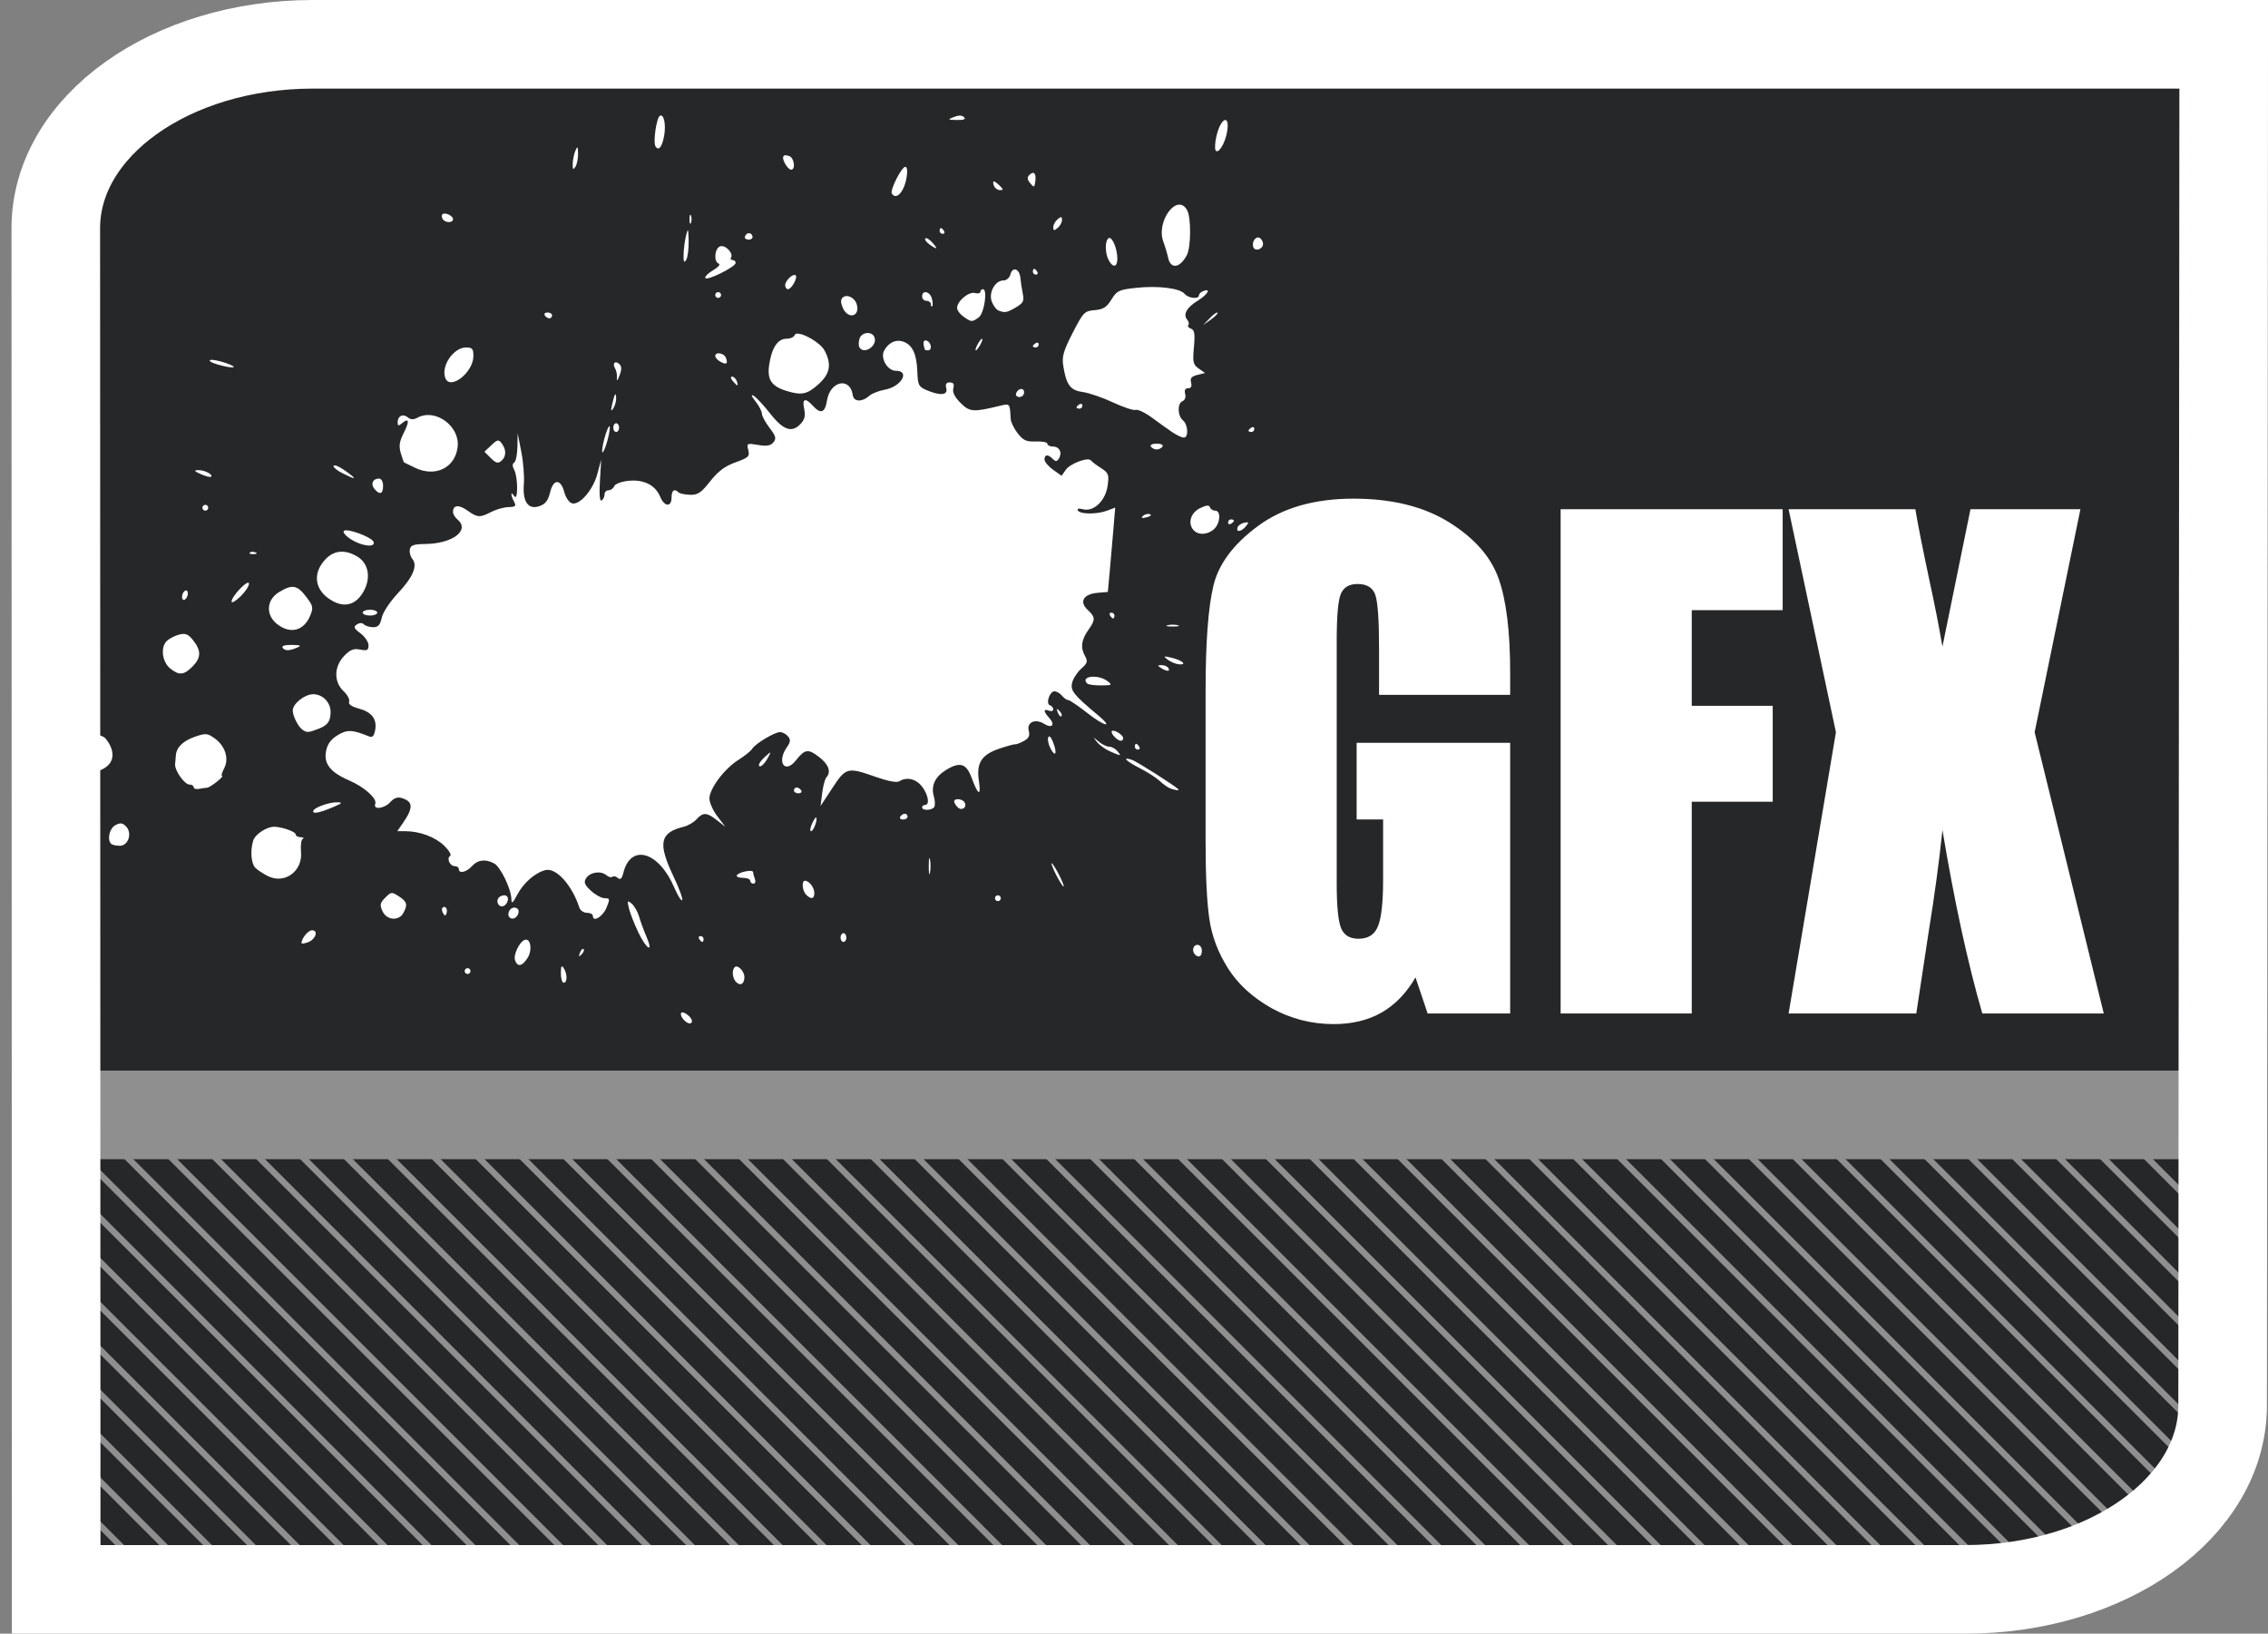 <?xml version="1.0" encoding="UTF-8" standalone="no"?>
<!-- Created with Inkscape (http://www.inkscape.org/) -->
<svg
   xmlns:dc="http://purl.org/dc/elements/1.1/"
   xmlns:cc="http://web.resource.org/cc/"
   xmlns:rdf="http://www.w3.org/1999/02/22-rdf-syntax-ns#"
   xmlns:svg="http://www.w3.org/2000/svg"
   xmlns="http://www.w3.org/2000/svg"
   xmlns:xlink="http://www.w3.org/1999/xlink"
   xmlns:sodipodi="http://sodipodi.sourceforge.net/DTD/sodipodi-0.dtd"
   xmlns:inkscape="http://www.inkscape.org/namespaces/inkscape"
   width="256.02"
   height="184.398"
   id="svg2"
   sodipodi:version="0.32"
   inkscape:version="0.45.1"
   sodipodi:docbase="/home/christof/Grafiken/SVGs"
   sodipodi:docname="brit_icon_folder_GFX.svg"
   inkscape:output_extension="org.inkscape.output.svg.inkscape"
   version="1.0">
  <rect width="100%" height="100%" fill="#808080" stroke="none"/>
  <defs
     id="defs4">
    <linearGradient
       id="linearGradient15107">
      <stop
         style="stop-color:#ffffff;stop-opacity:1;"
         offset="0"
         id="stop15109" />
      <stop
         style="stop-color:#e2e2e2;stop-opacity:1;"
         offset="1"
         id="stop15111" />
    </linearGradient>
    <linearGradient
       y2="26.023"
       x2="18.475"
       y1="4.746"
       x1="11.573"
       gradientTransform="matrix(4.425,0,0,4.67,315.575,459.963)"
       gradientUnits="userSpaceOnUse"
       id="linearGradient27486"
       xlink:href="#linearGradient15107"
       inkscape:collect="always" />
    <radialGradient
       cx="64.552"
       cy="14.165"
       r="52.242"
       fx="64.552"
       fy="14.165"
       id="XMLID_67_"
       gradientUnits="userSpaceOnUse">
      <stop
         style="stop-color:#0f80bc;stop-opacity:1"
         offset="0"
         id="stop85" />
      <stop
         style="stop-color:#0a5f9e;stop-opacity:1"
         offset="0.338"
         id="stop87" />
      <stop
         style="stop-color:#00145a;stop-opacity:1"
         offset="1"
         id="stop89" />
    </radialGradient>
    <clipPath
       clipPathUnits="userSpaceOnUse"
       id="clipoutline1">
      <path
         id="outline1"
         d="M 54.1,12.5 L 12.9,54.7 C -2.7,70.3 23,69 32.3,74.9 C 36.6,77.7 18.5,81.3 22.2,85 C 25.8,88.7 43.9,92.1 47.5,95.7 C 51.1,99.4 40.2,103.3 43.8,107 C 47.3,110.7 55.7,107.2 57.2,115.6 C 58.3,121.8 72.6,118.7 79,113.4 C 83,110 72.1,110 75.7,106.3 C 84.7,97.2 92.7,102.2 96,93.8 C 97.8,89.3 82.4,86.1 86.5,83.2 C 96.3,76.3 132.3,72.8 115.7,56.2 L 73,12.5 C 67.7,7.5 59,7.5 54.1,12.5 z M 44.2,77.2 C 45.1,77.2 75,81.2 63.5,84.3 C 59.1,85.5 38.9,77.2 44.2,77.2 z M 101.4,93.8 C 101.4,95.9 117.7,97.1 116.8,93.3 C 115.5,86.9 103.2,87.4 101.4,93.8 z M 31.9,104.9 C 35.6,108.1 41.2,104.2 43,99.7 C 39.4,95 26.1,100 31.9,104.9 z M 99.4,98.2 C 94.8,102.4 100.2,106.8 104.7,103.9 C 105.9,103.1 104.6,99.2 99.4,98.2 z " />
    </clipPath>
    <pattern
       inkscape:collect="always"
       xlink:href="#pattern7096"
       id="pattern7103"
       patternTransform="matrix(0.981,0.195,-0.195,0.981,88.853,564.986)" />
    <pattern
       patternUnits="userSpaceOnUse"
       width="52.644"
       height="52.644"
       patternTransform="translate(265.423,627.977)"
       id="pattern7044">
      <path
         id="path6068"
         d="M 0.5,0.5 L 52.144,52.144"
         style="fill:none;fill-rule:evenodd;stroke:#e04613;stroke-width:1px;stroke-linecap:butt;stroke-linejoin:miter;stroke-opacity:1" />
    </pattern>
    <pattern
       patternUnits="userSpaceOnUse"
       width="52.644"
       height="52.644"
       patternTransform="translate(265.691,628.691)"
       id="pattern7053">
      <path
         id="path7051"
         d="M 0.5,0.5 L 52.144,52.144"
         style="fill:none;fill-rule:evenodd;stroke:#e04613;stroke-width:1px;stroke-linecap:butt;stroke-linejoin:miter;stroke-opacity:1" />
    </pattern>
    <pattern
       patternUnits="userSpaceOnUse"
       width="7.5"
       height="41.426"
       patternTransform="translate(198.255,601.812)"
       id="pattern7087">
      <rect
         y="1.25"
         x="1.25"
         height="38.926"
         width="5"
         id="rect7085"
         style="opacity:1;fill:#262729;fill-opacity:1;fill-rule:nonzero;stroke:#e04613;stroke-width:2.5;stroke-linejoin:miter;stroke-miterlimit:4;stroke-dasharray:none;stroke-opacity:1" />
    </pattern>
    <pattern
       patternUnits="userSpaceOnUse"
       width="7.5"
       height="213.639"
       patternTransform="translate(197.38,536.792)"
       id="pattern7096">
      <rect
         id="rect7090"
         y="0.875"
         x="0.875"
         height="211.889"
         width="5.75"
         style="fill:#262729;fill-opacity:1;stroke:#e04613;stroke-width:1.75;stroke-miterlimit:4;stroke-dasharray:none;stroke-opacity:1" />
    </pattern>
    <radialGradient
       inkscape:collect="always"
       xlink:href="#XMLID_67_"
       id="radialGradient31918"
       gradientUnits="userSpaceOnUse"
       cx="64.552"
       cy="14.165"
       fx="64.552"
       fy="14.165"
       r="52.242" />
    <radialGradient
       inkscape:collect="always"
       xlink:href="#XMLID_67_"
       id="radialGradient32255"
       gradientUnits="userSpaceOnUse"
       cx="64.552"
       cy="14.165"
       fx="64.552"
       fy="14.165"
       r="52.242" />
  </defs>
  <sodipodi:namedview
     id="base"
     pagecolor="#a2a2a2"
     bordercolor="#666666"
     borderopacity="1.0"
     inkscape:pageopacity="0.87843137"
     inkscape:pageshadow="2"
     inkscape:zoom="1.4956828"
     inkscape:cx="119.4099"
     inkscape:cy="104.08117"
     inkscape:document-units="px"
     inkscape:current-layer="layer1"
     inkscape:window-width="1680"
     inkscape:window-height="1003"
     inkscape:window-x="0"
     inkscape:window-y="47"
     showgrid="true" />
  <g
     inkscape:label="Ebene 1"
     inkscape:groupmode="layer"
     id="layer1"
     transform="translate(-258.332,-501.751)">
    <path
       style="fill:#262729;fill-opacity:1;stroke:none;stroke-width:2.4;stroke-linejoin:miter;stroke-miterlimit:4;stroke-opacity:1"
       d="M 292.607,508.488 L 508.207,508.488 L 510.207,662.629 C 510.207,674.402 496.827,683.88 480.207,683.88 L 264.607,683.88 L 262.607,529.739 C 262.607,517.966 275.987,508.488 292.607,508.488 z "
       id="rect2160"
       sodipodi:nodetypes="ccccccc" />
    <path
       style="fill:none;fill-rule:evenodd;stroke:#8f8f8f;stroke-width:10;stroke-linecap:butt;stroke-linejoin:miter;stroke-miterlimit:4;stroke-dasharray:none;stroke-opacity:1"
       d="M 263.332,627.593 L 508.535,627.593"
       id="path3134" />
    <path
       style="fill:none;fill-rule:evenodd;stroke:#8f8f8f;stroke-width:0.7;stroke-linecap:butt;stroke-linejoin:miter;stroke-miterlimit:4;stroke-dasharray:none;stroke-opacity:1"
       d="M 262.284,676.503 L 267.149,681.368"
       id="path2180"
       inkscape:tile-w="52.72286"
       inkscape:tile-h="52.72285"
       inkscape:tile-cx="241.13734"
       inkscape:tile-cy="655.35609" />
    <path
       id="use14111"
       d="M 262.639,676.858 L 267.149,681.368"
       style="fill:none;fill-rule:evenodd;stroke:#8f8f8f;stroke-width:0.7;stroke-linecap:butt;stroke-linejoin:miter;stroke-miterlimit:4;stroke-dasharray:none;stroke-opacity:1" />
    <path
       id="use14113"
       d="M 264.64,673.903 L 272.105,681.368"
       style="fill:none;fill-rule:evenodd;stroke:#8f8f8f;stroke-width:0.7;stroke-linecap:butt;stroke-linejoin:miter;stroke-miterlimit:4;stroke-dasharray:none;stroke-opacity:1" />
    <path
       id="use14115"
       d="M 263.923,668.23 L 277.061,681.367"
       style="fill:none;fill-rule:evenodd;stroke:#8f8f8f;stroke-width:0.7;stroke-linecap:butt;stroke-linejoin:miter;stroke-miterlimit:4;stroke-dasharray:none;stroke-opacity:1" />
    <path
       id="use14117"
       d="M 262.969,662.32 L 282.017,681.368"
       style="fill:none;fill-rule:evenodd;stroke:#8f8f8f;stroke-width:0.7;stroke-linecap:butt;stroke-linejoin:miter;stroke-miterlimit:4;stroke-dasharray:none;stroke-opacity:1" />
    <path
       id="use14119"
       d="M 263.316,657.711 L 286.973,681.368"
       style="fill:none;fill-rule:evenodd;stroke:#8f8f8f;stroke-width:0.7;stroke-linecap:butt;stroke-linejoin:miter;stroke-miterlimit:4;stroke-dasharray:none;stroke-opacity:1" />
    <path
       id="use14121"
       d="M 264.726,654.165 L 291.929,681.368"
       style="fill:none;fill-rule:evenodd;stroke:#8f8f8f;stroke-width:0.7;stroke-linecap:butt;stroke-linejoin:miter;stroke-miterlimit:4;stroke-dasharray:none;stroke-opacity:1" />
    <path
       id="use14123"
       d="M 264.481,648.964 L 296.884,681.368"
       style="fill:none;fill-rule:evenodd;stroke:#8f8f8f;stroke-width:0.7;stroke-linecap:butt;stroke-linejoin:miter;stroke-miterlimit:4;stroke-dasharray:none;stroke-opacity:1" />
    <path
       id="use14125"
       d="M 264.71,644.237 L 301.84,681.367"
       style="fill:none;fill-rule:evenodd;stroke:#8f8f8f;stroke-width:0.7;stroke-linecap:butt;stroke-linejoin:miter;stroke-miterlimit:4;stroke-dasharray:none;stroke-opacity:1" />
    <path
       id="use14127"
       d="M 264.111,638.682 L 306.796,681.367"
       style="fill:none;fill-rule:evenodd;stroke:#8f8f8f;stroke-width:0.7;stroke-linecap:butt;stroke-linejoin:miter;stroke-miterlimit:4;stroke-dasharray:none;stroke-opacity:1" />
    <path
       id="use14129"
       d="M 264.457,634.072 L 311.752,681.368"
       style="fill:none;fill-rule:evenodd;stroke:#8f8f8f;stroke-width:0.7;stroke-linecap:butt;stroke-linejoin:miter;stroke-miterlimit:4;stroke-dasharray:none;stroke-opacity:1" />
    <path
       id="use14131"
       d="M 264.685,629.345 L 316.708,681.368"
       style="fill:none;fill-rule:evenodd;stroke:#8f8f8f;stroke-width:0.7;stroke-linecap:butt;stroke-linejoin:miter;stroke-miterlimit:4;stroke-dasharray:none;stroke-opacity:1" />
    <path
       id="use14133"
       d="M 269.641,629.345 L 321.664,681.368"
       style="fill:none;fill-rule:evenodd;stroke:#8f8f8f;stroke-width:0.7;stroke-linecap:butt;stroke-linejoin:miter;stroke-miterlimit:4;stroke-dasharray:none;stroke-opacity:1" />
    <path
       id="use14135"
       d="M 274.597,629.345 L 326.62,681.368"
       style="fill:none;fill-rule:evenodd;stroke:#8f8f8f;stroke-width:0.7;stroke-linecap:butt;stroke-linejoin:miter;stroke-miterlimit:4;stroke-dasharray:none;stroke-opacity:1" />
    <path
       id="use14137"
       d="M 279.553,629.345 L 331.576,681.368"
       style="fill:none;fill-rule:evenodd;stroke:#8f8f8f;stroke-width:0.7;stroke-linecap:butt;stroke-linejoin:miter;stroke-miterlimit:4;stroke-dasharray:none;stroke-opacity:1" />
    <path
       id="use14139"
       d="M 284.509,629.345 L 336.532,681.368"
       style="fill:none;fill-rule:evenodd;stroke:#8f8f8f;stroke-width:0.7;stroke-linecap:butt;stroke-linejoin:miter;stroke-miterlimit:4;stroke-dasharray:none;stroke-opacity:1" />
    <path
       id="use14141"
       d="M 289.465,629.345 L 341.488,681.368"
       style="fill:none;fill-rule:evenodd;stroke:#8f8f8f;stroke-width:0.7;stroke-linecap:butt;stroke-linejoin:miter;stroke-miterlimit:4;stroke-dasharray:none;stroke-opacity:1" />
    <path
       id="use14143"
       d="M 294.421,629.345 L 346.444,681.368"
       style="fill:none;fill-rule:evenodd;stroke:#8f8f8f;stroke-width:0.7;stroke-linecap:butt;stroke-linejoin:miter;stroke-miterlimit:4;stroke-dasharray:none;stroke-opacity:1" />
    <path
       id="use14145"
       d="M 299.377,629.345 L 351.4,681.368"
       style="fill:none;fill-rule:evenodd;stroke:#8f8f8f;stroke-width:0.7;stroke-linecap:butt;stroke-linejoin:miter;stroke-miterlimit:4;stroke-dasharray:none;stroke-opacity:1" />
    <path
       id="use14147"
       d="M 304.333,629.345 L 356.356,681.368"
       style="fill:none;fill-rule:evenodd;stroke:#8f8f8f;stroke-width:0.7;stroke-linecap:butt;stroke-linejoin:miter;stroke-miterlimit:4;stroke-dasharray:none;stroke-opacity:1" />
    <path
       id="use14149"
       d="M 309.289,629.345 L 361.312,681.368"
       style="fill:none;fill-rule:evenodd;stroke:#8f8f8f;stroke-width:0.7;stroke-linecap:butt;stroke-linejoin:miter;stroke-miterlimit:4;stroke-dasharray:none;stroke-opacity:1" />
    <path
       id="use14151"
       d="M 314.245,629.345 L 366.268,681.368"
       style="fill:none;fill-rule:evenodd;stroke:#8f8f8f;stroke-width:0.7;stroke-linecap:butt;stroke-linejoin:miter;stroke-miterlimit:4;stroke-dasharray:none;stroke-opacity:1" />
    <path
       id="use14153"
       d="M 319.201,629.345 L 371.224,681.368"
       style="fill:none;fill-rule:evenodd;stroke:#8f8f8f;stroke-width:0.7;stroke-linecap:butt;stroke-linejoin:miter;stroke-miterlimit:4;stroke-dasharray:none;stroke-opacity:1" />
    <path
       id="use14155"
       d="M 324.157,629.345 L 376.18,681.368"
       style="fill:none;fill-rule:evenodd;stroke:#8f8f8f;stroke-width:0.7;stroke-linecap:butt;stroke-linejoin:miter;stroke-miterlimit:4;stroke-dasharray:none;stroke-opacity:1" />
    <path
       id="use14157"
       d="M 329.113,629.345 L 381.136,681.368"
       style="fill:none;fill-rule:evenodd;stroke:#8f8f8f;stroke-width:0.7;stroke-linecap:butt;stroke-linejoin:miter;stroke-miterlimit:4;stroke-dasharray:none;stroke-opacity:1" />
    <path
       id="use14159"
       d="M 334.069,629.345 L 386.092,681.368"
       style="fill:none;fill-rule:evenodd;stroke:#8f8f8f;stroke-width:0.7;stroke-linecap:butt;stroke-linejoin:miter;stroke-miterlimit:4;stroke-dasharray:none;stroke-opacity:1" />
    <path
       id="use14161"
       d="M 339.025,629.345 L 391.047,681.368"
       style="fill:none;fill-rule:evenodd;stroke:#8f8f8f;stroke-width:0.7;stroke-linecap:butt;stroke-linejoin:miter;stroke-miterlimit:4;stroke-dasharray:none;stroke-opacity:1" />
    <path
       id="use14163"
       d="M 343.981,629.345 L 396.003,681.368"
       style="fill:none;fill-rule:evenodd;stroke:#8f8f8f;stroke-width:0.7;stroke-linecap:butt;stroke-linejoin:miter;stroke-miterlimit:4;stroke-dasharray:none;stroke-opacity:1" />
    <path
       id="use14165"
       d="M 348.937,629.345 L 400.959,681.368"
       style="fill:none;fill-rule:evenodd;stroke:#8f8f8f;stroke-width:0.7;stroke-linecap:butt;stroke-linejoin:miter;stroke-miterlimit:4;stroke-dasharray:none;stroke-opacity:1" />
    <path
       id="use14167"
       d="M 353.892,629.345 L 405.915,681.368"
       style="fill:none;fill-rule:evenodd;stroke:#8f8f8f;stroke-width:0.7;stroke-linecap:butt;stroke-linejoin:miter;stroke-miterlimit:4;stroke-dasharray:none;stroke-opacity:1" />
    <path
       id="use14169"
       d="M 358.848,629.345 L 410.871,681.368"
       style="fill:none;fill-rule:evenodd;stroke:#8f8f8f;stroke-width:0.7;stroke-linecap:butt;stroke-linejoin:miter;stroke-miterlimit:4;stroke-dasharray:none;stroke-opacity:1" />
    <path
       id="use14171"
       d="M 363.804,629.345 L 415.827,681.368"
       style="fill:none;fill-rule:evenodd;stroke:#8f8f8f;stroke-width:0.7;stroke-linecap:butt;stroke-linejoin:miter;stroke-miterlimit:4;stroke-dasharray:none;stroke-opacity:1" />
    <path
       id="use14173"
       d="M 368.76,629.345 L 420.783,681.368"
       style="fill:none;fill-rule:evenodd;stroke:#8f8f8f;stroke-width:0.7;stroke-linecap:butt;stroke-linejoin:miter;stroke-miterlimit:4;stroke-dasharray:none;stroke-opacity:1" />
    <path
       id="use14175"
       d="M 373.716,629.345 L 425.739,681.368"
       style="fill:none;fill-rule:evenodd;stroke:#8f8f8f;stroke-width:0.7;stroke-linecap:butt;stroke-linejoin:miter;stroke-miterlimit:4;stroke-dasharray:none;stroke-opacity:1" />
    <path
       id="use14177"
       d="M 378.672,629.345 L 430.695,681.368"
       style="fill:none;fill-rule:evenodd;stroke:#8f8f8f;stroke-width:0.7;stroke-linecap:butt;stroke-linejoin:miter;stroke-miterlimit:4;stroke-dasharray:none;stroke-opacity:1" />
    <path
       id="use14179"
       d="M 383.628,629.345 L 435.651,681.368"
       style="fill:none;fill-rule:evenodd;stroke:#8f8f8f;stroke-width:0.7;stroke-linecap:butt;stroke-linejoin:miter;stroke-miterlimit:4;stroke-dasharray:none;stroke-opacity:1" />
    <path
       id="use14181"
       d="M 388.584,629.345 L 440.607,681.368"
       style="fill:none;fill-rule:evenodd;stroke:#8f8f8f;stroke-width:0.7;stroke-linecap:butt;stroke-linejoin:miter;stroke-miterlimit:4;stroke-dasharray:none;stroke-opacity:1" />
    <path
       id="use14183"
       d="M 393.54,629.345 L 445.563,681.368"
       style="fill:none;fill-rule:evenodd;stroke:#8f8f8f;stroke-width:0.7;stroke-linecap:butt;stroke-linejoin:miter;stroke-miterlimit:4;stroke-dasharray:none;stroke-opacity:1" />
    <path
       id="use14185"
       d="M 398.496,629.345 L 450.519,681.368"
       style="fill:none;fill-rule:evenodd;stroke:#8f8f8f;stroke-width:0.7;stroke-linecap:butt;stroke-linejoin:miter;stroke-miterlimit:4;stroke-dasharray:none;stroke-opacity:1" />
    <path
       id="use14187"
       d="M 403.452,629.345 L 455.475,681.368"
       style="fill:none;fill-rule:evenodd;stroke:#8f8f8f;stroke-width:0.7;stroke-linecap:butt;stroke-linejoin:miter;stroke-miterlimit:4;stroke-dasharray:none;stroke-opacity:1" />
    <path
       id="use14189"
       d="M 408.408,629.345 L 460.431,681.368"
       style="fill:none;fill-rule:evenodd;stroke:#8f8f8f;stroke-width:0.7;stroke-linecap:butt;stroke-linejoin:miter;stroke-miterlimit:4;stroke-dasharray:none;stroke-opacity:1" />
    <path
       id="use14191"
       d="M 413.364,629.345 L 465.387,681.368"
       style="fill:none;fill-rule:evenodd;stroke:#8f8f8f;stroke-width:0.7;stroke-linecap:butt;stroke-linejoin:miter;stroke-miterlimit:4;stroke-dasharray:none;stroke-opacity:1" />
    <path
       id="use14193"
       d="M 418.32,629.345 L 470.343,681.368"
       style="fill:none;fill-rule:evenodd;stroke:#8f8f8f;stroke-width:0.7;stroke-linecap:butt;stroke-linejoin:miter;stroke-miterlimit:4;stroke-dasharray:none;stroke-opacity:1" />
    <path
       id="use14195"
       d="M 423.276,629.345 L 475.299,681.368"
       style="fill:none;fill-rule:evenodd;stroke:#8f8f8f;stroke-width:0.7;stroke-linecap:butt;stroke-linejoin:miter;stroke-miterlimit:4;stroke-dasharray:none;stroke-opacity:1" />
    <path
       id="use14197"
       d="M 428.232,629.345 L 480.255,681.368"
       style="fill:none;fill-rule:evenodd;stroke:#8f8f8f;stroke-width:0.7;stroke-linecap:butt;stroke-linejoin:miter;stroke-miterlimit:4;stroke-dasharray:none;stroke-opacity:1" />
    <path
       id="use14199"
       d="M 433.188,629.345 L 485.211,681.368"
       style="fill:none;fill-rule:evenodd;stroke:#8f8f8f;stroke-width:0.7;stroke-linecap:butt;stroke-linejoin:miter;stroke-miterlimit:4;stroke-dasharray:none;stroke-opacity:1" />
    <path
       id="use14201"
       d="M 438.144,629.345 L 490.166,681.368"
       style="fill:none;fill-rule:evenodd;stroke:#8f8f8f;stroke-width:0.7;stroke-linecap:butt;stroke-linejoin:miter;stroke-miterlimit:4;stroke-dasharray:none;stroke-opacity:1" />
    <path
       id="use14203"
       d="M 443.1,629.345 L 492.404,678.649"
       style="fill:none;fill-rule:evenodd;stroke:#8f8f8f;stroke-width:0.7;stroke-linecap:butt;stroke-linejoin:miter;stroke-miterlimit:4;stroke-dasharray:none;stroke-opacity:1" />
    <path
       id="use14205"
       d="M 448.056,629.345 L 495.469,676.758"
       style="fill:none;fill-rule:evenodd;stroke:#8f8f8f;stroke-width:0.7;stroke-linecap:butt;stroke-linejoin:miter;stroke-miterlimit:4;stroke-dasharray:none;stroke-opacity:1" />
    <path
       id="use14207"
       d="M 453.011,629.345 L 498.061,674.394"
       style="fill:none;fill-rule:evenodd;stroke:#8f8f8f;stroke-width:0.7;stroke-linecap:butt;stroke-linejoin:miter;stroke-miterlimit:4;stroke-dasharray:none;stroke-opacity:1" />
    <path
       id="use14209"
       d="M 457.967,629.345 L 502.19,673.567"
       style="fill:none;fill-rule:evenodd;stroke:#8f8f8f;stroke-width:0.7;stroke-linecap:butt;stroke-linejoin:miter;stroke-miterlimit:4;stroke-dasharray:none;stroke-opacity:1" />
    <path
       id="use14211"
       d="M 462.923,629.345 L 504.073,670.494"
       style="fill:none;fill-rule:evenodd;stroke:#8f8f8f;stroke-width:0.7;stroke-linecap:butt;stroke-linejoin:miter;stroke-miterlimit:4;stroke-dasharray:none;stroke-opacity:1" />
    <path
       id="use14213"
       d="M 467.879,629.345 L 505.719,667.185"
       style="fill:none;fill-rule:evenodd;stroke:#8f8f8f;stroke-width:0.7;stroke-linecap:butt;stroke-linejoin:miter;stroke-miterlimit:4;stroke-dasharray:none;stroke-opacity:1" />
    <path
       id="use14215"
       d="M 472.835,629.345 L 507.011,663.521"
       style="fill:none;fill-rule:evenodd;stroke:#8f8f8f;stroke-width:0.7;stroke-linecap:butt;stroke-linejoin:miter;stroke-miterlimit:4;stroke-dasharray:none;stroke-opacity:1" />
    <path
       id="use14217"
       d="M 477.791,629.345 L 508.54,660.093"
       style="fill:none;fill-rule:evenodd;stroke:#8f8f8f;stroke-width:0.7;stroke-linecap:butt;stroke-linejoin:miter;stroke-miterlimit:4;stroke-dasharray:none;stroke-opacity:1" />
    <path
       id="use14219"
       d="M 482.747,629.345 L 510.186,656.784"
       style="fill:none;fill-rule:evenodd;stroke:#8f8f8f;stroke-width:0.7;stroke-linecap:butt;stroke-linejoin:miter;stroke-miterlimit:4;stroke-dasharray:none;stroke-opacity:1" />
    <path
       id="use14221"
       d="M 487.703,629.345 L 510.178,651.82"
       style="fill:none;fill-rule:evenodd;stroke:#8f8f8f;stroke-width:0.7;stroke-linecap:butt;stroke-linejoin:miter;stroke-miterlimit:4;stroke-dasharray:none;stroke-opacity:1" />
    <path
       id="use14223"
       d="M 492.659,629.345 L 509.815,646.501"
       style="fill:none;fill-rule:evenodd;stroke:#8f8f8f;stroke-width:0.7;stroke-linecap:butt;stroke-linejoin:miter;stroke-miterlimit:4;stroke-dasharray:none;stroke-opacity:1" />
    <path
       id="use14225"
       d="M 497.615,629.345 L 508.507,640.237"
       style="fill:none;fill-rule:evenodd;stroke:#8f8f8f;stroke-width:0.7;stroke-linecap:butt;stroke-linejoin:miter;stroke-miterlimit:4;stroke-dasharray:none;stroke-opacity:1" />
    <path
       id="use14227"
       d="M 502.571,629.345 L 508.854,635.627"
       style="fill:none;fill-rule:evenodd;stroke:#8f8f8f;stroke-width:0.7;stroke-linecap:butt;stroke-linejoin:miter;stroke-miterlimit:4;stroke-dasharray:none;stroke-opacity:1" />
    <path
       style="fill:none;fill-opacity:1;stroke:#ffffff;stroke-width:10;stroke-linejoin:miter;stroke-miterlimit:4;stroke-dasharray:none;stroke-opacity:1"
       d="M 293.677,506.751 L 509.353,506.751 L 509.23,660.39 C 509.23,671.891 496.275,681.149 480.183,681.149 L 264.675,681.149 L 264.63,527.51 C 264.63,516.01 277.585,506.751 293.677,506.751 z "
       id="rect6047"
       sodipodi:nodetypes="ccccccc" />
    <path
       transform="translate(265.204,406.495)"
       style="font-size:72px;fill:#ffffff;fill-opacity:1;stroke:none;stroke-opacity:1"
       d="M 163.602,173.689 L 148.801,173.689 L 148.801,168.521 C 148.801,165.264 148.66,163.225 148.379,162.404 C 148.098,161.584 147.43,161.174 146.375,161.174 C 145.461,161.174 144.84,161.525 144.512,162.229 C 144.184,162.932 144.02,164.736 144.02,167.643 L 144.02,194.959 C 144.02,197.514 144.184,199.201 144.512,200.021 C 144.84,200.818 145.496,201.217 146.48,201.217 C 147.559,201.217 148.285,200.76 148.66,199.846 C 149.059,198.932 149.258,197.15 149.258,194.502 L 149.258,187.752 L 146.27,187.752 L 146.27,179.104 L 163.602,179.104 L 163.602,209.654 L 154.285,209.654 L 152.914,205.576 C 151.906,207.334 150.629,208.658 149.082,209.549 C 147.559,210.416 145.754,210.85 143.668,210.85 C 141.184,210.85 138.852,210.252 136.672,209.057 C 134.516,207.838 132.875,206.338 131.75,204.557 C 130.625,202.775 129.922,200.912 129.641,198.967 C 129.359,196.998 129.219,194.057 129.219,190.143 L 129.219,173.232 C 129.219,167.795 129.512,163.846 130.098,161.385 C 130.684,158.924 132.359,156.674 135.125,154.635 C 137.914,152.572 141.512,151.541 145.918,151.541 C 150.254,151.541 153.852,152.432 156.711,154.213 C 159.57,155.994 161.434,158.115 162.301,160.576 C 163.168,163.014 163.602,166.565 163.602,171.229 L 163.602,173.689 M 169.297,152.736 L 194.363,152.736 L 194.363,164.127 L 184.098,164.127 L 184.098,174.92 L 193.238,174.92 L 193.238,185.748 L 184.098,185.748 L 184.098,209.654 L 169.297,209.654 L 169.297,152.736 M 227.973,152.736 L 222.805,177.908 L 230.609,209.654 L 216.898,209.654 C 215.258,203.982 213.758,197.08 212.398,188.947 C 212.023,192.533 211.508,196.342 210.852,200.373 L 209.445,209.654 L 195.031,209.654 L 200.375,177.908 L 195.031,152.736 L 209.34,152.736 C 209.598,154.307 210.113,156.92 210.887,160.576 C 211.496,163.365 212,165.92 212.398,168.24 L 215.562,152.736 L 227.973,152.736"
       id="flowRoot5285" />
    <path
       style="fill:#ffffff;fill-opacity:1"
       d="M 335.447,616.779 C 335.219,616.503 335.123,616.186 335.235,616.074 C 335.474,615.835 336.441,616.571 336.441,616.991 C 336.441,617.444 335.905,617.33 335.447,616.779 z M 341.427,612.596 C 341.01,612.179 340.92,611.266 341.262,610.924 C 341.595,610.59 342.361,611.367 342.361,612.038 C 342.361,612.812 341.912,613.081 341.427,612.596 z M 321.645,611.606 C 321.648,610.795 321.726,610.656 321.968,611.03 C 322.386,611.677 322.386,612.675 321.968,612.675 C 321.788,612.675 321.642,612.194 321.645,611.606 z M 310.785,611.359 C 310.785,611.179 310.933,611.03 311.114,611.03 C 311.295,611.03 311.443,611.179 311.443,611.359 C 311.443,611.54 311.295,611.688 311.114,611.688 C 310.933,611.688 310.785,611.54 310.785,611.359 z M 316.476,610.157 C 316.247,609.559 316.973,608.033 317.582,607.832 C 318.243,607.613 318.445,609.029 317.877,609.895 C 317.262,610.834 316.771,610.925 316.476,610.157 z M 323.799,609.289 C 323.922,608.965 324.106,608.783 324.207,608.884 C 324.309,608.985 324.208,609.251 323.983,609.474 C 323.658,609.796 323.62,609.758 323.799,609.289 z M 393.234,609.496 C 392.833,609.095 393.007,608.399 393.508,608.399 C 393.782,608.399 394.001,608.692 394.001,609.057 C 394.001,609.712 393.651,609.913 393.234,609.496 z M 330.395,607.001 C 329.938,606.052 329.459,604.83 329.33,604.288 C 329.119,603.398 329.149,603.345 329.638,603.748 C 329.936,603.993 330.315,604.659 330.481,605.228 C 330.646,605.796 331.02,606.816 331.313,607.495 C 332.128,609.385 331.338,608.96 330.395,607.001 z M 292.366,608.202 C 292.366,607.671 293.117,606.755 293.553,606.755 C 294.308,606.755 293.967,607.787 293.106,608.105 C 292.699,608.255 292.366,608.299 292.366,608.202 z M 337.263,607.741 C 337.151,607.56 337.217,607.412 337.408,607.412 C 337.6,607.412 337.756,607.56 337.756,607.741 C 337.756,607.922 337.691,608.07 337.611,608.07 C 337.532,608.07 337.375,607.922 337.263,607.741 z M 353.216,607.577 C 353.216,607.306 353.364,607.083 353.545,607.083 C 353.725,607.083 353.873,607.306 353.873,607.577 C 353.873,607.848 353.725,608.07 353.545,608.07 C 353.364,608.07 353.216,607.848 353.216,607.577 z M 301.509,604.603 C 301.183,603.888 301.229,603.666 301.824,603.071 C 302.487,602.407 302.559,602.401 303.363,602.928 C 304.291,603.535 304.375,603.851 303.866,604.803 C 303.361,605.747 301.977,605.629 301.509,604.603 z M 315.719,604.965 C 315.719,604.392 316.258,604.011 316.691,604.279 C 317.129,604.549 316.735,605.439 316.177,605.439 C 315.925,605.439 315.719,605.226 315.719,604.965 z M 325.258,605.134 C 325.258,604.94 324.957,604.781 324.589,604.781 C 324.222,604.781 323.838,604.522 323.735,604.205 C 322.912,601.658 321.11,599.661 319.905,599.964 C 318.732,600.258 317.431,601.396 316.713,602.755 C 316.203,603.72 316.074,603.817 316.062,603.246 C 316.039,602.098 314.832,599.595 314.118,599.213 C 313.127,598.682 312.27,598.787 311.608,599.518 C 310.979,600.213 310.127,600.402 310.127,599.847 C 310.127,599.666 309.921,599.518 309.669,599.518 C 309.115,599.518 308.716,598.63 309.15,598.362 C 309.32,598.256 309.02,597.741 308.484,597.217 C 307.478,596.234 305.725,595.576 304.102,595.573 L 303.175,595.571 L 303.802,594.667 C 305.009,592.924 304.981,592.232 303.686,591.828 C 303.221,591.683 302.81,591.827 302.402,592.278 C 301.712,593.039 300.42,593.196 300.693,592.484 C 300.922,591.887 299.462,590.581 297.729,589.834 C 295.639,588.932 294.87,587.964 295.133,586.564 C 295.286,585.745 295.66,585.222 296.433,584.744 C 297.507,584.081 298.097,584.101 299.971,584.866 C 300.369,585.029 300.549,584.855 300.677,584.183 C 300.916,582.931 300.314,582.128 298.834,581.728 C 298.002,581.503 297.631,581.239 297.742,580.949 C 297.834,580.708 297.551,580.174 297.111,579.761 C 295.998,578.715 296.028,576.992 297.18,575.789 C 297.864,575.076 298.247,574.924 298.989,575.072 C 299.78,575.23 299.931,575.153 299.931,574.589 C 299.931,574.22 299.524,573.612 299.026,573.239 C 298.27,572.671 298.202,572.507 298.613,572.238 C 298.925,572.033 299.217,572.031 299.418,572.232 C 299.592,572.405 300.062,572.547 300.464,572.547 C 301.022,572.547 301.249,572.294 301.424,571.478 C 301.554,570.871 302.342,569.678 303.244,568.718 C 304.959,566.894 305.506,565.59 304.874,564.829 C 304.658,564.569 304.533,564.09 304.595,563.764 C 304.686,563.293 305.042,563.169 306.349,563.153 C 309.447,563.115 311.428,561.593 309.963,560.377 C 309.692,560.152 309.47,559.773 309.47,559.534 C 309.47,558.747 310.118,558.681 311.085,559.37 C 312.229,560.184 312.497,560.2 313.79,559.532 C 314.339,559.248 315.213,559.004 315.732,558.989 C 316.533,558.966 316.628,558.873 316.362,558.376 C 315.952,557.61 315.964,557.107 316.377,557.746 C 316.82,558.431 316.819,555.612 316.376,554.784 C 316.155,554.372 316.155,554.1 316.376,553.964 C 316.557,553.852 316.72,553.066 316.738,552.217 L 316.77,550.674 L 317.18,552.758 C 317.406,553.904 317.535,555.532 317.467,556.376 C 317.304,558.403 317.96,559.326 319.244,558.874 C 319.907,558.641 320.212,558.24 320.431,557.314 C 320.792,555.787 321.636,555.78 322.03,557.3 C 322.177,557.868 322.548,558.429 322.853,558.547 C 323.704,558.873 325.272,557.089 325.768,555.23 L 326.194,553.634 L 326.055,556.038 C 325.965,557.592 326.032,558.371 326.244,558.239 C 326.425,558.127 326.573,557.823 326.573,557.562 C 326.573,557.301 326.779,557.088 327.031,557.088 C 327.283,557.088 327.568,556.883 327.665,556.631 C 327.762,556.377 328.47,556.108 329.262,556.024 C 330.986,555.841 332.306,556.498 332.849,557.808 C 333.327,558.963 334.138,559.027 334.138,557.91 C 334.138,557.1 334.459,556.861 334.923,557.325 C 335.053,557.455 335.635,557.578 336.215,557.598 C 337.101,557.629 337.468,557.384 338.498,556.08 C 339.395,554.942 340.164,554.367 341.363,553.936 C 342.834,553.406 342.98,553.266 342.801,552.549 C 342.608,551.782 342.649,551.76 343.905,551.973 C 344.885,552.138 345.315,552.066 345.634,551.681 C 345.99,551.252 345.92,550.987 345.197,550.039 C 344.723,549.417 344.335,548.697 344.335,548.438 C 344.335,548.179 344.009,547.553 343.611,547.047 C 343.141,546.449 343.071,546.232 343.41,546.427 C 343.698,546.592 344.545,547.504 345.293,548.454 C 346.782,550.345 347.754,550.651 348.755,549.545 C 349.173,549.084 349.27,548.633 349.109,547.9 C 348.854,546.738 349.234,546.602 350.091,547.549 C 350.981,548.532 351.464,548.351 351.688,546.95 C 352.04,544.746 354.299,544.271 354.594,546.34 C 354.707,547.135 355.637,547.163 356.505,546.396 C 356.776,546.157 357.557,545.857 358.24,545.73 C 360.085,545.388 361.103,543.602 359.453,543.602 C 358.509,543.602 357.681,542.176 358.134,541.33 C 358.631,540.4 359.495,540.011 360.348,540.333 C 361.346,540.711 361.812,541.73 361.883,543.692 C 361.938,545.214 362.033,545.406 362.925,545.786 C 364.471,546.445 365.357,546.362 365.152,545.576 C 365.029,545.105 365.142,544.918 365.55,544.918 C 365.959,544.918 366.071,545.105 365.947,545.58 C 365.83,546.029 366.09,546.558 366.752,547.22 C 367.784,548.253 368.185,548.287 371.059,547.589 C 372.37,547.271 372.324,547.222 372.422,549.032 C 372.441,549.396 372.799,550.13 373.217,550.664 C 373.848,551.47 374.196,551.626 375.273,551.583 C 375.985,551.554 376.569,551.671 376.569,551.843 C 376.569,552.014 376.849,552.154 377.191,552.154 C 377.924,552.154 378.272,552.844 377.868,553.497 C 377.641,553.864 377.5,553.875 377.175,553.549 C 376.631,553.006 376.24,553.033 376.24,553.612 C 376.24,553.871 376.674,554.392 377.204,554.769 L 378.168,555.456 L 378.64,554.781 C 379.142,554.064 381.182,553.309 381.486,553.728 C 381.585,553.866 382.092,554.249 382.61,554.58 C 383.465,555.124 383.537,555.309 383.371,556.545 C 383.142,558.252 381.818,559.541 380.606,559.237 C 380.091,559.107 379.879,559.158 380.014,559.377 C 380.285,559.816 382.186,559.818 383.334,559.382 L 384.221,559.044 L 384.022,561.438 C 383.912,562.754 383.725,564.896 383.606,566.198 L 383.39,568.566 L 382.233,568.665 C 380.642,568.802 380.127,569.669 381.1,570.576 C 381.992,571.407 382.007,571.706 381.208,572.828 C 380.404,573.957 380.28,574.83 380.791,575.758 C 381.152,576.412 381.102,576.591 380.377,577.238 C 379.924,577.643 379.464,578.359 379.354,578.83 C 379.148,579.708 379.53,580.182 382.325,582.52 C 384.087,583.994 383.008,583.749 381.082,582.238 C 380.054,581.431 379.08,580.77 378.918,580.77 C 378.755,580.77 378.439,580.548 378.213,580.277 C 377.988,580.005 377.61,579.783 377.373,579.783 C 376.815,579.783 376.351,581.191 376.854,581.359 C 377.059,581.427 377.227,581.634 377.227,581.819 C 377.227,582.005 377.005,582.071 376.733,581.967 C 376.086,581.718 376.107,582.052 376.786,582.802 C 377.476,583.564 377.084,584.005 376.204,583.456 C 375.206,582.832 374.219,583.264 374.459,584.219 C 374.607,584.807 374.469,585.09 373.884,585.403 C 373.461,585.63 373.041,585.79 372.951,585.76 C 372.86,585.73 372.078,585.941 371.211,586.229 C 369.129,586.92 368.527,587.848 368.833,589.897 C 369.1,591.693 368.75,591.543 368.014,589.547 C 367.415,587.921 366.69,587.698 365.128,588.66 C 363.867,589.437 363.403,590.447 363.751,591.659 C 363.887,592.134 363.904,592.668 363.788,592.846 C 363.532,593.238 362.425,593.27 362.425,592.885 C 362.425,592.734 362.573,592.611 362.754,592.611 C 363.316,592.611 363.116,591.426 362.401,590.518 C 361.719,589.65 360.676,589.415 359.844,589.942 C 359.57,590.115 358.565,589.927 357.213,589.45 C 353.998,588.316 353.831,588.358 352.295,590.695 L 350.96,592.726 L 351.143,591.271 C 351.243,590.47 351.455,589.675 351.613,589.503 C 352.188,588.878 351.875,588.021 350.763,587.173 C 349.551,586.248 349.187,586.305 348.176,587.58 C 346.925,589.156 345.981,587.774 347.159,586.092 C 347.573,585.501 347.598,585.247 347.283,584.867 C 347.065,584.604 346.662,584.388 346.389,584.388 C 345.767,584.388 343.604,585.683 343.244,586.271 C 343.097,586.512 342.393,587.078 341.68,587.528 C 340.096,588.528 338.414,590.774 338.414,591.889 C 338.414,592.343 338.819,593.245 339.314,593.896 L 340.214,595.078 L 339.27,594.338 C 338.117,593.434 337.696,593.414 336.961,594.226 C 336.648,594.572 335.996,594.952 335.512,595.071 C 332.817,595.733 332.571,596.911 334.345,600.648 C 335.002,602.03 335.45,603.251 335.34,603.36 C 335.231,603.469 334.833,602.834 334.455,601.95 C 332.708,597.855 329.533,596.927 328.699,600.267 C 328.531,600.94 328.365,601.093 328.067,600.846 C 327.846,600.662 327.57,600.605 327.455,600.719 C 327.341,600.834 327.03,600.747 326.764,600.527 C 326.129,600 324.922,600.196 324.483,600.897 C 324.205,601.34 324.319,601.625 325.042,602.295 C 325.541,602.758 326.238,603.136 326.591,603.136 C 327.185,603.136 327.201,603.216 326.797,604.205 C 326.385,605.215 325.258,605.895 325.258,605.134 z M 308.346,604.825 C 308.204,604.596 308.177,604.32 308.285,604.211 C 308.58,603.917 308.901,604.35 308.742,604.827 C 308.63,605.161 308.553,605.161 308.346,604.825 z M 314.579,603.812 C 314.289,603.344 314.658,602.808 315.269,602.808 C 315.557,602.808 315.722,603.039 315.661,603.356 C 315.533,604.017 314.876,604.293 314.579,603.812 z M 370.648,603.136 C 370.648,602.956 370.796,602.808 370.977,602.808 C 371.158,602.808 371.306,602.956 371.306,603.136 C 371.306,603.317 371.158,603.465 370.977,603.465 C 370.796,603.465 370.648,603.317 370.648,603.136 z M 349.334,602.742 C 348.892,602.299 348.797,601.163 349.203,601.163 C 349.668,601.163 350.255,601.934 350.255,602.544 C 350.255,603.229 349.899,603.306 349.334,602.742 z M 377.556,600.505 C 377.186,599.782 376.958,599.189 377.049,599.189 C 377.139,599.189 377.515,599.782 377.884,600.505 C 378.254,601.229 378.482,601.821 378.391,601.821 C 378.301,601.821 377.925,601.229 377.556,600.505 z M 343.019,601.163 C 343.019,600.982 342.64,600.834 342.177,600.834 C 341.715,600.834 341.416,600.704 341.515,600.544 C 341.748,600.166 343.348,599.861 343.348,600.195 C 343.348,600.336 343.438,600.685 343.548,600.972 C 343.658,601.258 343.584,601.492 343.383,601.492 C 343.183,601.492 343.019,601.344 343.019,601.163 z M 288.536,600.622 C 288.019,600.356 287.402,599.948 287.165,599.714 C 286.68,599.237 286.559,597.754 286.914,596.635 C 287.157,595.87 288.536,595.005 289.406,595.074 C 290.38,595.151 291.708,595.648 291.708,595.936 C 291.708,596.097 291.967,596.241 292.284,596.255 C 292.6,596.269 292.707,596.345 292.522,596.422 C 292.336,596.5 292.242,597.162 292.311,597.893 C 292.522,600.103 290.446,601.603 288.536,600.622 z M 363.173,599.518 C 363.173,598.704 363.237,598.371 363.315,598.778 C 363.394,599.185 363.394,599.851 363.315,600.258 C 363.237,600.665 363.173,600.332 363.173,599.518 z M 270.877,596.997 C 270.4,596.52 270.688,595.249 271.353,594.893 C 271.903,594.599 272.154,594.625 272.547,595.018 C 273.291,595.762 272.834,597.216 271.857,597.216 C 271.438,597.216 270.997,597.117 270.877,596.997 z M 349.987,594.748 C 350.193,594.295 350.406,593.968 350.46,594.022 C 350.66,594.222 350.168,595.571 349.895,595.571 C 349.739,595.571 349.781,595.201 349.987,594.748 z M 359.958,593.927 C 360.07,593.746 360.301,593.598 360.471,593.598 C 360.641,593.598 360.781,593.746 360.781,593.927 C 360.781,594.108 360.55,594.256 360.268,594.256 C 359.986,594.256 359.847,594.108 359.958,593.927 z M 293.682,593.323 C 293.682,592.936 295.489,592.272 296.444,592.309 C 297.012,592.331 296.959,592.412 296.148,592.762 C 294.498,593.474 293.682,593.66 293.682,593.323 z M 366.438,592.874 C 366.221,592.657 366.043,592.361 366.043,592.216 C 366.043,591.824 366.957,591.898 367.212,592.311 C 367.551,592.859 366.898,593.334 366.438,592.874 z M 347.953,590.967 C 347.953,590.786 348.092,590.638 348.262,590.638 C 348.433,590.638 348.663,590.786 348.775,590.967 C 348.887,591.147 348.748,591.295 348.466,591.295 C 348.184,591.295 347.953,591.147 347.953,590.967 z M 280.196,590.609 C 280.196,590.444 279.984,590.309 279.725,590.309 C 279.163,590.309 278.03,588.705 278.098,588.006 C 278.125,587.735 278.164,587.282 278.184,587 C 278.251,586.101 279.015,585.364 280.359,584.902 C 281.542,584.495 281.748,584.512 282.543,585.078 C 283.753,585.94 284.213,587.36 283.64,588.465 C 283.395,588.936 283.283,589.322 283.39,589.322 C 283.733,589.322 282.084,590.637 281.708,590.663 C 281.509,590.677 281.088,590.738 280.771,590.798 C 280.455,590.859 280.196,590.773 280.196,590.609 z M 390.398,590.726 C 390.135,590.623 389.617,590.251 389.247,589.901 C 388.877,589.55 387.871,588.904 387.012,588.465 C 385.424,587.653 384.928,587.138 386.087,587.507 C 386.605,587.671 390.835,590.35 391.343,590.836 C 391.533,591.018 390.974,590.953 390.398,590.726 z M 267.619,588.602 C 266.682,587.894 266.552,586.318 267.358,585.457 C 268.125,584.639 269.71,584.466 270.269,585.139 C 271.095,586.134 271.263,587.204 270.707,587.936 C 270.027,588.831 268.39,589.185 267.619,588.602 z M 344.006,588.077 C 344.006,587.913 344.323,587.497 344.712,587.153 C 345.412,586.53 345.415,586.531 345.039,587.248 C 344.619,588.047 344.006,588.54 344.006,588.077 z M 376.931,586.26 C 376.69,585.809 376.566,585.24 376.656,584.996 C 376.757,584.721 376.963,584.915 377.198,585.507 C 377.694,586.756 377.496,587.315 376.931,586.26 z M 383.64,586.564 C 383.098,586.327 382.434,585.852 382.166,585.508 C 381.695,584.903 381.701,584.901 382.356,585.457 C 382.729,585.774 383.264,586.033 383.544,586.033 C 383.824,586.033 384.238,586.255 384.463,586.526 C 384.952,587.115 384.91,587.117 383.64,586.564 z M 386.436,586.033 C 386.436,585.852 386.502,585.704 386.581,585.704 C 386.661,585.704 386.818,585.852 386.93,586.033 C 387.041,586.214 386.976,586.362 386.785,586.362 C 386.593,586.362 386.436,586.214 386.436,586.033 z M 384.2,584.98 C 383.579,584.359 383.738,584 384.463,584.388 C 384.825,584.582 385.121,584.883 385.121,585.058 C 385.121,585.493 384.675,585.456 384.2,584.98 z M 396.139,585.046 C 396.028,584.865 396.167,584.717 396.449,584.717 C 396.731,584.717 396.962,584.865 396.962,585.046 C 396.962,585.227 396.822,585.375 396.652,585.375 C 396.482,585.375 396.251,585.227 396.139,585.046 z M 292.497,584.136 C 292.012,583.812 291.379,582.578 291.379,581.956 C 291.379,581.181 292.72,580.112 293.693,580.112 C 294.755,580.112 295.657,581.033 295.65,582.112 C 295.643,583.185 295.32,583.624 294.229,584.039 C 293.151,584.449 292.979,584.458 292.497,584.136 z M 377.741,582.182 C 377.563,581.713 377.6,581.676 377.925,581.998 C 378.15,582.221 378.251,582.487 378.15,582.588 C 378.049,582.689 377.865,582.507 377.741,582.182 z M 381.064,578.906 C 380.23,578.073 382.267,577.817 383.331,578.622 C 383.926,579.072 383.879,579.105 382.626,579.115 C 381.888,579.121 381.185,579.027 381.064,578.906 z M 277.541,577.199 C 276.615,576.449 276.424,574.76 277.188,574.073 C 277.485,573.805 278.117,573.488 278.59,573.37 C 279.278,573.199 279.592,573.335 280.153,574.047 C 281.067,575.209 281.038,576.011 280.046,577.002 C 279.079,577.969 278.544,578.011 277.541,577.199 z M 389.397,577.152 C 388.971,576.877 388.98,576.832 389.459,576.828 C 389.765,576.825 390.107,576.971 390.219,577.152 C 390.476,577.568 390.041,577.568 389.397,577.152 z M 390.162,576.223 C 389.616,575.801 389.651,575.779 390.548,575.985 C 391.75,576.261 392.404,576.811 391.445,576.738 C 391.07,576.71 390.493,576.478 390.162,576.223 z M 290.228,574.85 C 290.105,574.651 290.521,574.53 291.277,574.544 C 292.278,574.562 292.398,574.624 291.872,574.85 C 290.968,575.238 290.468,575.238 290.228,574.85 z M 289.614,572.194 C 288.303,571.162 288.398,569.461 289.817,568.596 C 291.315,567.683 291.875,567.774 292.882,569.094 C 293.681,570.142 293.723,570.336 293.347,571.245 C 292.634,572.967 291.094,573.359 289.614,572.194 z M 390.137,572.32 C 390.453,572.238 390.971,572.238 391.288,572.32 C 391.604,572.403 391.345,572.471 390.712,572.471 C 390.079,572.471 389.82,572.403 390.137,572.32 z M 383.641,571.231 C 383.529,571.051 383.594,570.903 383.786,570.903 C 383.977,570.903 384.134,571.051 384.134,571.231 C 384.134,571.412 384.069,571.56 383.989,571.56 C 383.909,571.56 383.752,571.412 383.641,571.231 z M 400.909,571.231 C 400.909,571.051 401.057,570.903 401.238,570.903 C 401.419,570.903 401.567,571.051 401.567,571.231 C 401.567,571.412 401.419,571.56 401.238,571.56 C 401.057,571.56 400.909,571.412 400.909,571.231 z M 299.273,570.903 C 299.273,570.722 299.643,570.574 300.095,570.574 C 300.548,570.574 300.918,570.722 300.918,570.903 C 300.918,571.083 300.548,571.231 300.095,571.231 C 299.643,571.231 299.273,571.083 299.273,570.903 z M 414.641,570.218 C 413.718,569.681 413.976,569.208 415.132,569.319 C 415.834,569.387 416.235,569.619 416.307,569.998 C 416.43,570.65 415.576,570.763 414.641,570.218 z M 295.976,569.642 C 293.834,568.526 293.487,566.462 295.16,564.789 C 296.094,563.855 297.317,563.774 298.645,564.558 C 299.919,565.311 300.234,566.915 299.407,568.449 C 298.606,569.938 297.369,570.367 295.976,569.642 z M 284.472,569.654 C 284.472,569.037 286.424,567.029 286.436,567.634 C 286.441,567.917 286.001,568.574 285.459,569.093 C 284.916,569.613 284.472,569.865 284.472,569.654 z M 278.88,569.132 C 278.88,568.861 279.028,568.547 279.209,568.436 C 279.39,568.324 279.538,568.454 279.538,568.726 C 279.538,568.997 279.39,569.311 279.209,569.422 C 279.028,569.534 278.88,569.404 278.88,569.132 z M 396.861,568.719 C 396.598,568.456 396.895,567.942 397.31,567.942 C 397.48,567.942 397.62,568.164 397.62,568.436 C 397.62,568.944 397.231,569.089 396.861,568.719 z M 400.086,565.969 C 400.198,565.788 400.429,565.64 400.599,565.64 C 400.769,565.64 400.909,565.788 400.909,565.969 C 400.909,566.15 400.678,566.298 400.396,566.298 C 400.114,566.298 399.975,566.15 400.086,565.969 z M 286.534,564.125 C 286.644,564.016 286.927,564.004 287.165,564.099 C 287.427,564.204 287.349,564.282 286.966,564.298 C 286.619,564.312 286.425,564.235 286.534,564.125 z M 298.023,562.673 C 297.426,562.309 297.025,561.871 297.132,561.698 C 297.38,561.297 300.32,562.367 300.507,562.926 C 300.721,563.569 299.245,563.418 298.023,562.673 z M 393.03,561.546 C 392.384,560.769 392.76,559.604 393.82,559.097 C 394.523,558.761 394.825,558.738 394.917,559.012 C 394.986,559.22 395.253,559.39 395.509,559.39 C 396.182,559.39 396.088,560.83 395.373,561.477 C 394.632,562.148 393.556,562.18 393.03,561.546 z M 398.031,561.282 C 398.106,561.056 398.446,560.816 398.788,560.75 C 399.324,560.646 399.348,560.702 398.967,561.162 C 398.445,561.79 397.835,561.868 398.031,561.282 z M 396.962,560.725 C 396.962,560.534 397.11,560.377 397.291,560.377 C 397.472,560.377 397.62,560.442 397.62,560.522 C 397.62,560.602 397.472,560.759 397.291,560.871 C 397.11,560.982 396.962,560.917 396.962,560.725 z M 387.347,559.993 C 387.538,559.802 387.889,559.71 388.126,559.789 C 388.372,559.871 388.223,560.02 387.778,560.137 C 387.231,560.28 387.103,560.237 387.347,559.993 z M 281.183,559.061 C 281.183,558.881 281.331,558.733 281.512,558.733 C 281.692,558.733 281.84,558.881 281.84,559.061 C 281.84,559.242 281.692,559.39 281.512,559.39 C 281.331,559.39 281.183,559.242 281.183,559.061 z M 300.601,556.938 C 300.143,556.387 300.408,555.772 301.102,555.772 C 301.388,555.772 301.576,556.098 301.576,556.595 C 301.576,557.519 301.194,557.653 300.601,556.938 z M 281.018,555.275 C 280.255,554.938 280.18,554.834 280.689,554.817 C 281.395,554.794 282.415,555.309 282.16,555.56 C 282.075,555.643 281.561,555.515 281.018,555.275 z M 297.053,555.198 C 296.465,554.906 295.984,554.54 295.984,554.385 C 295.984,554.079 296.758,554.447 297.793,555.244 C 298.626,555.886 298.408,555.873 297.053,555.198 z M 305.194,554.557 C 304.56,554.254 304.001,553.98 303.95,553.947 C 303.899,553.915 303.727,553.431 303.566,552.872 C 303.344,552.096 303.423,551.567 303.9,550.63 C 304.581,549.296 304.511,548.861 303.721,549.516 C 303.309,549.859 303.22,549.842 303.22,549.418 C 303.22,548.699 303.819,548.407 304.365,548.86 C 304.696,549.134 305.005,549.142 305.48,548.888 C 307.474,547.82 310.251,549.843 309.995,552.177 C 309.735,554.544 307.493,555.655 305.194,554.557 z M 313.731,553.455 L 313.015,552.739 L 313.791,552.008 C 314.488,551.351 314.609,551.329 314.968,551.797 C 315.51,552.502 315.49,553.307 314.919,553.781 C 314.543,554.092 314.302,554.026 313.731,553.455 z M 326.304,552.648 C 326.299,552.286 326.49,551.398 326.729,550.674 C 326.967,549.95 327.166,549.654 327.171,550.016 C 327.176,550.378 326.985,551.266 326.747,551.99 C 326.508,552.713 326.309,553.009 326.304,552.648 z M 388.245,552.154 C 388.13,551.967 388.413,551.825 388.903,551.825 C 389.394,551.825 389.677,551.967 389.561,552.154 C 389.449,552.335 389.153,552.483 388.903,552.483 C 388.653,552.483 388.357,552.335 388.245,552.154 z M 390.712,550.568 C 390.26,550.264 389.232,549.53 388.428,548.937 C 387.624,548.343 386.777,547.93 386.545,548.019 C 386.313,548.108 385.158,547.728 383.977,547.176 C 382.796,546.623 381.254,546.094 380.55,545.999 C 379.147,545.811 378.701,545.206 378.351,543.014 C 378.19,542.009 378.383,541.345 379.42,539.324 C 380.619,536.989 380.749,536.854 381.901,536.758 C 382.87,536.678 383.254,536.435 383.793,535.563 C 384.413,534.561 384.647,534.45 386.581,534.242 C 389.072,533.976 391.525,534.28 392.058,534.922 C 392.478,535.428 393.673,535.549 393.673,535.086 C 393.673,534.924 393.895,534.707 394.166,534.603 C 395.093,534.247 394.662,534.995 393.541,535.688 C 392.285,536.464 391.854,537.241 392.348,537.836 C 392.531,538.056 392.586,538.33 392.471,538.444 C 392.357,538.559 392.491,538.741 392.77,538.848 C 393.175,539.003 393.243,539.424 393.105,540.946 C 392.951,542.634 393.013,542.906 393.648,543.351 L 394.363,543.852 L 393.49,544.071 C 392.827,544.237 392.657,544.445 392.785,544.933 C 392.897,545.363 392.787,545.576 392.452,545.576 C 392.119,545.576 392.007,545.789 392.118,546.212 C 392.214,546.581 392.091,546.923 391.827,547.024 C 391.219,547.258 391.243,548.679 391.863,549.194 C 392.46,549.689 392.523,551.177 391.946,551.143 C 391.72,551.13 391.165,550.871 390.712,550.568 z M 327.56,550.016 C 327.56,549.745 327.708,549.523 327.889,549.523 C 328.07,549.523 328.218,549.745 328.218,550.016 C 328.218,550.288 328.07,550.51 327.889,550.51 C 327.708,550.51 327.56,550.288 327.56,550.016 z M 399.264,550.365 C 399.264,550.285 399.412,550.128 399.593,550.016 C 399.774,549.904 399.922,549.97 399.922,550.161 C 399.922,550.353 399.774,550.51 399.593,550.51 C 399.412,550.51 399.264,550.444 399.264,550.365 z M 327.432,547.385 C 327.702,546.176 327.891,545.913 327.884,546.754 C 327.881,547.101 327.729,547.607 327.545,547.878 C 327.301,548.239 327.271,548.106 327.432,547.385 z M 379.858,547.733 C 379.858,547.653 380.006,547.497 380.187,547.385 C 380.368,547.273 380.516,547.338 380.516,547.53 C 380.516,547.722 380.368,547.878 380.187,547.878 C 380.006,547.878 379.858,547.813 379.858,547.733 z M 373.026,546.172 C 373.229,545.562 373.937,545.461 373.937,546.042 C 373.937,546.328 373.703,546.563 373.417,546.563 C 373.13,546.563 372.954,546.387 373.026,546.172 z M 347.178,545.895 C 345.429,545.371 344.914,544.622 345.157,542.952 C 345.438,541.018 346.118,539.984 347.111,539.984 C 347.544,539.984 347.959,539.802 348.033,539.58 C 348.253,538.92 350.882,540.286 351.429,541.344 C 352.234,542.9 352.027,543.966 350.689,545.156 C 349.45,546.259 348.827,546.39 347.178,545.895 z M 341.046,544.754 C 340.81,544.469 340.778,544.26 340.97,544.26 C 341.154,544.26 341.389,544.482 341.494,544.754 C 341.598,545.025 341.632,545.247 341.569,545.247 C 341.506,545.247 341.271,545.025 341.046,544.754 z M 308.601,544.424 C 308.086,543.08 309.52,540.971 310.95,540.971 C 311.639,540.971 311.772,541.126 311.772,541.933 C 311.772,543.785 309.148,545.847 308.601,544.424 z M 327.971,544.425 C 328.007,544.063 327.915,543.572 327.766,543.334 C 327.41,542.766 327.797,542.392 328.26,542.855 C 328.521,543.116 328.521,543.475 328.263,544.149 C 328.042,544.726 327.931,544.831 327.971,544.425 z M 282.827,542.872 C 282.194,542.684 281.851,542.467 282.065,542.389 C 282.279,542.311 283.093,542.471 283.874,542.744 C 285.463,543.301 284.619,543.404 282.827,542.872 z M 339.645,542.575 C 339.33,542.398 339.072,542.113 339.072,541.941 C 339.072,541.427 340.064,541.588 340.274,542.136 C 340.536,542.82 340.334,542.96 339.645,542.575 z M 355.352,540.968 C 355.239,540.786 355.24,540.342 355.355,539.981 C 355.599,539.213 356.769,539.104 357.045,539.824 C 357.412,540.779 355.876,541.816 355.352,540.968 z M 362.729,541.218 C 362.481,540.408 362.558,540.056 362.951,540.207 C 363.476,540.408 363.583,541.3 363.083,541.3 C 362.902,541.3 362.743,541.263 362.729,541.218 z M 368.675,540.642 C 368.868,540.28 369.101,539.984 369.191,539.984 C 369.282,539.984 369.197,540.28 369.004,540.642 C 368.81,541.004 368.578,541.3 368.487,541.3 C 368.397,541.3 368.481,541.004 368.675,540.642 z M 374.924,540.826 C 374.924,540.746 375.072,540.589 375.253,540.478 C 375.434,540.366 375.582,540.431 375.582,540.623 C 375.582,540.814 375.434,540.971 375.253,540.971 C 375.072,540.971 374.924,540.906 374.924,540.826 z M 394.897,537.665 C 395.299,537.242 395.691,536.962 395.769,537.042 C 395.847,537.123 395.518,537.469 395.038,537.811 L 394.166,538.434 L 394.897,537.665 z M 367.103,537.499 C 366.701,537.217 366.372,536.773 366.372,536.512 C 366.372,535.745 367.681,534.643 368.376,534.825 C 368.721,534.915 369.004,534.855 369.004,534.691 C 369.004,534.527 369.132,534.393 369.289,534.393 C 369.842,534.393 369.44,537.119 368.82,537.572 C 368.065,538.124 367.992,538.121 367.103,537.499 z M 319.83,537.353 C 319.719,537.172 319.858,537.024 320.14,537.024 C 320.422,537.024 320.653,537.172 320.653,537.353 C 320.653,537.534 320.513,537.682 320.343,537.682 C 320.173,537.682 319.942,537.534 319.83,537.353 z M 353.481,536.522 C 353.227,535.964 353.211,535.581 353.433,535.36 C 353.886,534.906 354.792,535.306 355.033,536.065 C 355.476,537.461 354.094,537.868 353.481,536.522 z M 371.038,536.799 C 370.8,536.704 370.463,536.252 370.289,535.794 C 369.905,534.782 370.662,533.406 371.604,533.406 C 371.95,533.406 372.295,533.104 372.397,532.713 C 372.634,531.808 373.424,532.084 373.514,533.104 C 373.553,533.542 373.674,534.343 373.785,534.886 C 373.957,535.733 373.847,535.954 373.006,536.448 C 371.988,537.047 371.759,537.088 371.038,536.799 z M 363.412,536.092 C 363.412,535.881 363.19,535.708 362.919,535.708 C 362.647,535.708 362.425,535.486 362.425,535.215 C 362.425,534.447 363.313,534.635 363.525,535.447 C 363.63,535.846 363.647,536.241 363.563,536.324 C 363.48,536.408 363.412,536.303 363.412,536.092 z M 339.072,535.05 C 339.072,534.87 339.22,534.722 339.401,534.722 C 339.582,534.722 339.73,534.87 339.73,535.05 C 339.73,535.231 339.582,535.379 339.401,535.379 C 339.22,535.379 339.072,535.231 339.072,535.05 z M 346.966,533.94 C 346.966,533.415 347.88,532.566 348.152,532.837 C 348.404,533.089 347.676,534.393 347.284,534.393 C 347.109,534.393 346.966,534.189 346.966,533.94 z M 337.956,533.134 C 337.866,532.988 338.259,532.593 338.83,532.256 C 339.401,531.919 339.689,531.583 339.47,531.51 C 338.878,531.313 338.989,529.799 339.613,529.56 C 340.189,529.338 341.158,530.327 340.851,530.823 C 340.756,530.977 340.835,531.103 341.026,531.103 C 341.218,531.103 341.375,531.249 341.375,531.427 C 341.375,531.865 338.163,533.469 337.956,533.134 z M 374.924,532.419 C 374.924,532.238 374.989,532.09 375.069,532.09 C 375.149,532.09 375.306,532.238 375.418,532.419 C 375.529,532.6 375.464,532.748 375.273,532.748 C 375.081,532.748 374.924,532.6 374.924,532.419 z M 383.488,531.125 C 383.054,530.315 383.048,528.901 383.477,528.636 C 383.863,528.397 384.463,529.81 384.463,530.96 C 384.463,531.921 383.959,532.006 383.488,531.125 z M 390.198,530.857 C 390.09,530.359 389.848,529.548 389.661,529.054 C 388.782,526.726 391.251,523.447 392.345,525.49 C 392.803,526.346 392.778,529.655 392.308,530.549 C 391.536,532.015 390.485,532.168 390.198,530.857 z M 335.498,530.446 C 335.517,529.812 335.645,528.85 335.783,528.308 C 336.001,527.449 336.038,527.534 336.068,528.966 C 336.087,529.87 335.958,530.832 335.783,531.103 C 335.546,531.47 335.473,531.301 335.498,530.446 z M 399.815,529.655 C 399.59,529.069 400.1,528.34 400.543,528.614 C 400.744,528.738 400.909,529.037 400.909,529.279 C 400.909,529.873 400.017,530.18 399.815,529.655 z M 363.229,529.321 C 362.878,529.065 362.678,528.768 362.784,528.661 C 362.891,528.555 363.246,528.765 363.575,529.128 C 364.273,529.9 364.13,529.98 363.229,529.321 z M 342.416,528.472 C 342.582,527.975 343.111,527.924 343.266,528.39 C 343.341,528.616 343.156,528.801 342.855,528.801 C 342.553,528.801 342.356,528.653 342.416,528.472 z M 364.399,527.814 C 364.399,527.633 364.464,527.485 364.544,527.485 C 364.624,527.485 364.78,527.633 364.892,527.814 C 365.004,527.995 364.939,528.143 364.747,528.143 C 364.556,528.143 364.399,527.995 364.399,527.814 z M 377.227,527.401 C 377.227,527.13 377.449,526.724 377.72,526.499 C 378.121,526.166 378.213,526.181 378.213,526.583 C 378.213,526.854 377.991,527.26 377.72,527.485 C 377.319,527.818 377.227,527.803 377.227,527.401 z M 336.164,526.499 C 336.164,526.046 336.238,525.861 336.33,526.087 C 336.421,526.314 336.421,526.684 336.33,526.91 C 336.238,527.136 336.164,526.951 336.164,526.499 z M 308.305,526.477 C 308.186,526.284 308.17,526.043 308.271,525.943 C 308.542,525.672 309.47,526.095 309.47,526.488 C 309.47,526.935 308.582,526.926 308.305,526.477 z M 359.005,523.593 C 358.774,523.218 360.108,520.578 360.529,520.578 C 360.733,520.578 360.791,521.046 360.675,521.759 C 360.409,523.399 359.502,524.396 359.005,523.593 z M 370.529,522.716 C 370.425,522.445 370.42,522.223 370.518,522.223 C 370.615,522.223 370.917,522.445 371.189,522.716 C 371.617,523.144 371.618,523.209 371.2,523.209 C 370.935,523.209 370.633,522.987 370.529,522.716 z M 374.626,522.427 C 374.279,522.007 374.257,521.772 374.538,521.491 C 375.036,520.993 375.332,521.333 375.197,522.249 C 375.097,522.934 375.054,522.947 374.626,522.427 z M 322.983,520.249 C 322.993,519.797 323.129,519.131 323.284,518.769 C 323.527,518.204 323.569,518.251 323.585,519.098 C 323.595,519.641 323.459,520.307 323.284,520.578 C 323.033,520.967 322.969,520.897 322.983,520.249 z M 346.951,520.221 C 346.526,519.427 346.719,519.097 347.445,519.376 C 347.994,519.586 348.158,520.907 347.636,520.907 C 347.461,520.907 347.153,520.598 346.951,520.221 z M 395.552,518.719 C 395.445,518.545 395.485,517.839 395.641,517.148 C 396.132,514.968 397.236,514.575 396.833,516.723 C 396.592,518.003 395.837,519.18 395.552,518.719 z M 332.318,518.258 C 332.038,517.804 332.437,515.06 332.818,514.825 C 333.269,514.546 333.537,515.83 333.296,517.114 C 333.06,518.375 332.671,518.829 332.318,518.258 z M 366.017,514.956 C 366.544,514.745 366.927,514.752 367.152,514.976 C 367.384,515.209 367.135,515.309 366.356,515.295 C 365.29,515.275 365.269,515.255 366.017,514.956 z "
       id="path8530"
       sodipodi:nodetypes="cssccssccssccsssccssccssccssccssssccssccsssccsssccsssccssccssssssssssscccsssssssssssssssssssssssssssssssscccssssscccsssssssssssssssssssssssssssssssssssssssssssscccsssssccccccssssssssssssssssssssssssssssscccssssssssscccsssssssssssssccssccssccsssccssccsssccsssssccsssssssccssccsssccssccsssccssccssccsssccsssssssssccssssccsssccssccssccssssccsssccssccsssccssssccssccssccssssccssccssccssccsssccssccsssccsssccsssccssccsssccssccsssccssccsssccssccssccssssccssccsssccssccsssccssccssccssccssssssssccccssccsssccsssccssssssssssssssssscccssssssccsssccsssccssccsssccssccsssssccsssccssccsssccssccssccssccssccsssccsssccsccccsssssccsssccssccssssssccssssccsssccssccssssssccsssccssccsssccsssccssccssccssccsssccsssccssccssccssccsssccssccsssccssccssccssccssc" />
  </g>
</svg>
